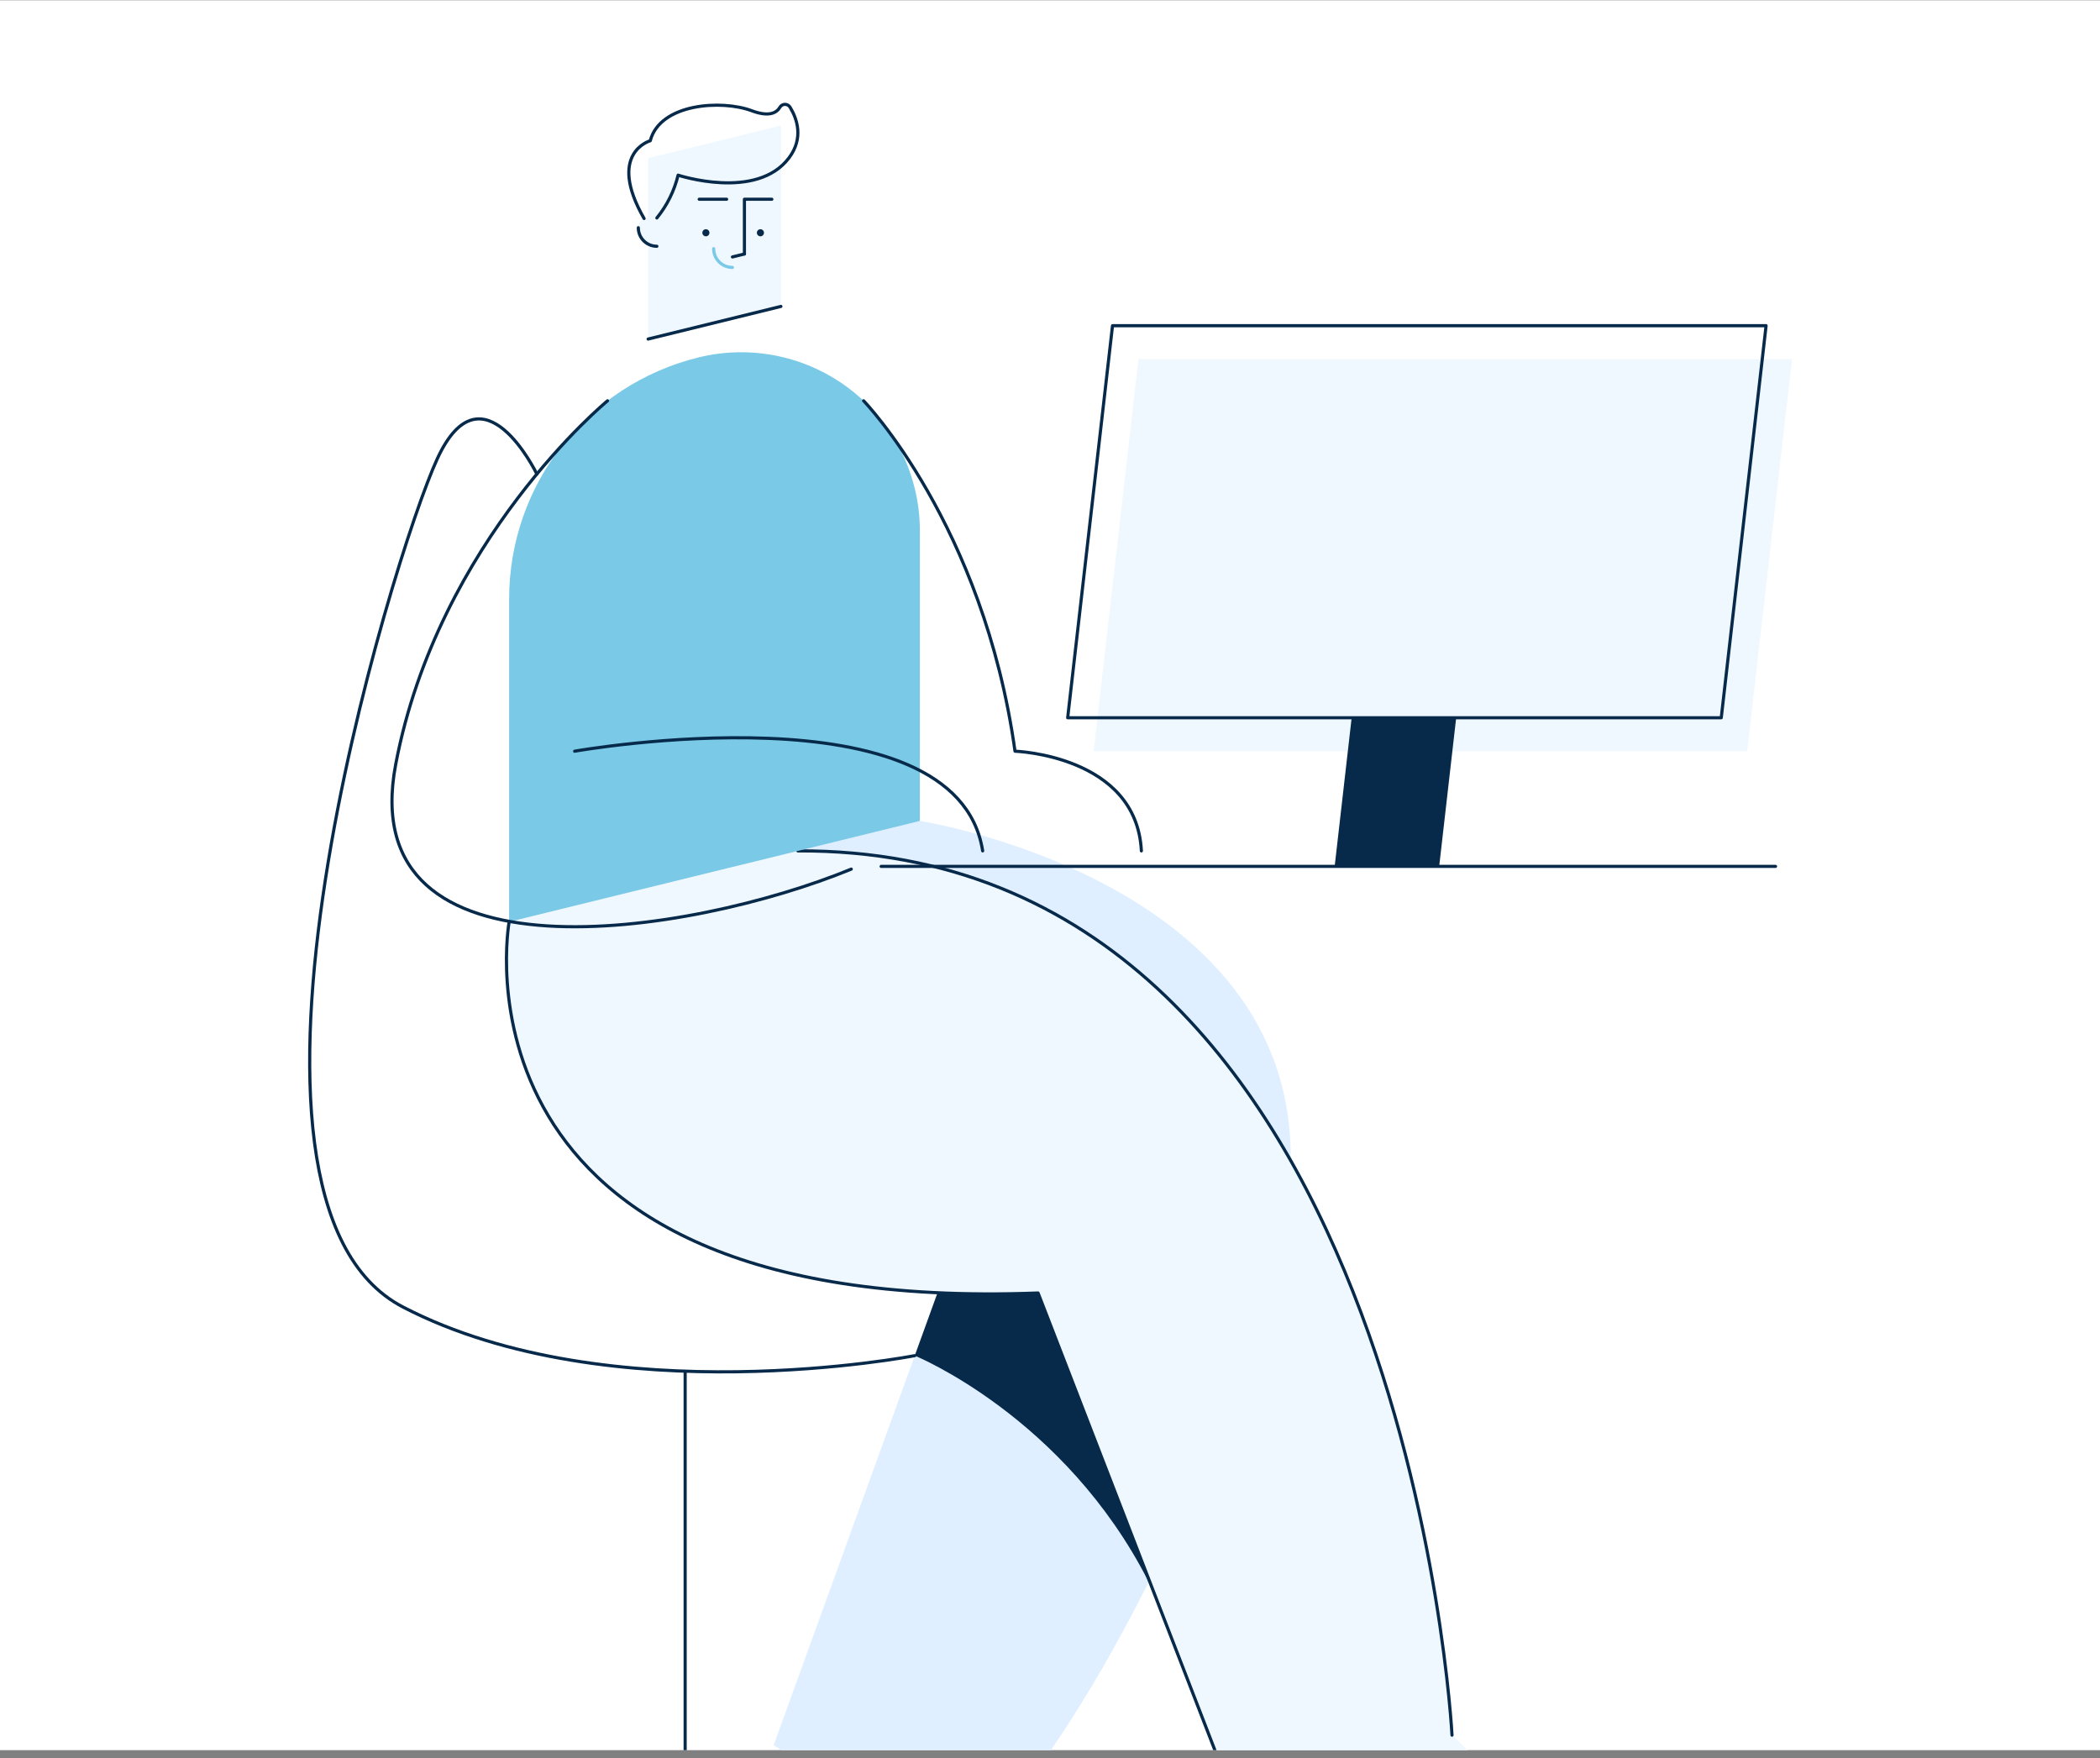 <svg width="252" height="211" viewBox="0 0 252 211" fill="none" xmlns="http://www.w3.org/2000/svg">
<rect x="0" y="0" width="252" height="211" fill="#808080" stroke="none"/>
<g clip-path="url(#clip0_551_58169)">
<rect width="252" height="210" transform="translate(0 0.036)" fill="white"/>
<path d="M110.386 98.515L85.741 100.096L114.165 150.56L92.838 209.434L120.198 226.865L119.931 218.145C119.931 218.145 138.495 198.02 152.613 152.662C166.731 107.305 110.386 98.515 110.386 98.515Z" fill="#DFEFFF"/>
<path d="M131.187 144.552L114.365 141.548L110.121 143.379L114.165 150.56L109.771 162.69C109.771 162.69 127.752 169.998 137.843 189.841C138.676 188.173 139.518 186.427 140.37 184.604C137.653 169.816 131.187 144.552 131.187 144.552Z" fill="#07294A"/>
<path d="M209.665 90.15H131.236L136.616 43.1H215.045L209.665 90.15Z" fill="#F0F8FF"/>
<path fill-rule="evenodd" clip-rule="evenodd" d="M206.551 86.136H128.122L133.502 39.087H211.93L206.551 86.136Z" stroke="#07294A" stroke-width="0.378" stroke-linecap="round" stroke-linejoin="round"/>
<path d="M172.702 103.974L174.742 86.137H162.199L160.159 103.974H172.702Z" fill="#07294A"/>
<path d="M174.241 208.233C174.241 208.233 168.742 101.773 95.744 102.113L61.096 110.63C61.096 110.63 52.483 157.873 124.57 155.169L150.702 222.751L179.086 212.839L174.241 208.233Z" fill="#F0F8FF"/>
<path d="M174.241 208.233C174.241 208.233 168.742 101.773 95.744 102.113" stroke="#07294A" stroke-width="0.378" stroke-linecap="round" stroke-linejoin="round"/>
<path d="M61.096 110.63C61.096 110.63 52.483 157.873 124.57 155.169L150.702 222.751" stroke="#07294A" stroke-width="0.378" stroke-linecap="round" stroke-linejoin="round"/>
<path d="M93.708 23.91V36.773L77.774 40.689V18.983L93.708 15.067V23.91Z" fill="#F0F8FF"/>
<path d="M84.707 28.36C84.943 28.36 85.133 28.17 85.133 27.934C85.133 27.699 84.943 27.508 84.707 27.508C84.472 27.508 84.281 27.699 84.281 27.934C84.281 28.17 84.472 28.36 84.707 28.36Z" fill="#07294A"/>
<path d="M91.251 28.36C91.487 28.36 91.677 28.17 91.677 27.934C91.677 27.699 91.487 27.508 91.251 27.508C91.016 27.508 90.825 27.699 90.825 27.934C90.825 28.17 91.016 28.36 91.251 28.36Z" fill="#07294A"/>
<path d="M89.331 30.476V23.91H92.62" stroke="#07294A" stroke-width="0.378" stroke-linecap="round" stroke-linejoin="round"/>
<path d="M83.905 23.91H87.194" stroke="#07294A" stroke-width="0.378" stroke-linecap="round" stroke-linejoin="round"/>
<path d="M78.824 27.274V29.554C77.594 29.554 76.597 28.557 76.597 27.328C76.597 27.259 76.6 27.192 76.606 27.125C76.731 25.742 78.824 25.886 78.824 27.274Z" fill="#F0F8FF"/>
<path d="M78.824 29.554C77.594 29.554 76.597 28.557 76.597 27.328" stroke="#07294A" stroke-width="0.378" stroke-linecap="round" stroke-linejoin="round"/>
<path d="M87.892 32.094C86.648 32.094 85.639 31.085 85.639 29.841" stroke="#79C9E7" stroke-width="0.378" stroke-linecap="round" stroke-linejoin="round"/>
<path d="M93.708 36.773L77.774 40.689" stroke="#07294A" stroke-width="0.378" stroke-linecap="round" stroke-linejoin="round"/>
<path d="M89.331 30.481L87.893 30.835" stroke="#07294A" stroke-width="0.378" stroke-linecap="round" stroke-linejoin="round"/>
<path d="M110.386 63.721V98.515L61.096 110.63V71.879C61.096 58.139 70.477 46.173 83.82 42.894H83.82C90.219 41.321 96.986 42.777 102.171 46.843C107.357 50.908 110.386 57.132 110.386 63.721V63.721Z" fill="#79C9E7"/>
<path d="M78.824 26.157C80.046 24.657 80.917 22.902 81.372 21.021C81.372 21.021 90.825 24.137 94.701 18.918C96.459 16.553 95.641 14.244 94.817 12.881C94.692 12.665 94.463 12.529 94.214 12.524C93.965 12.52 93.731 12.646 93.598 12.857C93.214 13.529 92.311 14.079 90.196 13.286C86.631 11.95 79.213 12.385 78.03 16.891C78.03 16.891 72.774 18.355 77.289 26.222" stroke="#07294A" stroke-width="0.378" stroke-linecap="round" stroke-linejoin="round"/>
<path d="M105.739 103.974H213.063" stroke="#07294A" stroke-width="0.378" stroke-linecap="round" stroke-linejoin="round"/>
<path d="M72.904 48.099C72.904 48.099 52.587 64.784 47.48 91.752C42.374 118.72 82.864 112.239 102.15 104.301" stroke="#07294A" stroke-width="0.378" stroke-linecap="round" stroke-linejoin="round"/>
<path d="M68.958 90.15C68.958 90.15 114.766 82.053 117.92 102.113" stroke="#07294A" stroke-width="0.378" stroke-linecap="round" stroke-linejoin="round"/>
<path d="M103.633 48.099C103.633 48.099 118.009 62.933 121.8 90.15C121.8 90.15 136.381 90.651 136.965 102.113" stroke="#07294A" stroke-width="0.378" stroke-linecap="round" stroke-linejoin="round"/>
<path d="M64.423 56.89C64.423 56.89 57.889 43.324 52.482 55.039C47.076 66.754 23.45 143.951 48.382 156.868C73.313 169.784 109.771 162.69 109.771 162.69" stroke="#07294A" stroke-width="0.378" stroke-linecap="round" stroke-linejoin="round"/>
<path d="M82.219 164.634V251.571H52.483" stroke="#07294A" stroke-width="0.378" stroke-linecap="round" stroke-linejoin="round"/>
</g>
<defs>
<clipPath id="clip0_551_58169">
<rect width="252" height="210" fill="white" transform="translate(0 0.036)"/>
</clipPath>
</defs>
</svg>
